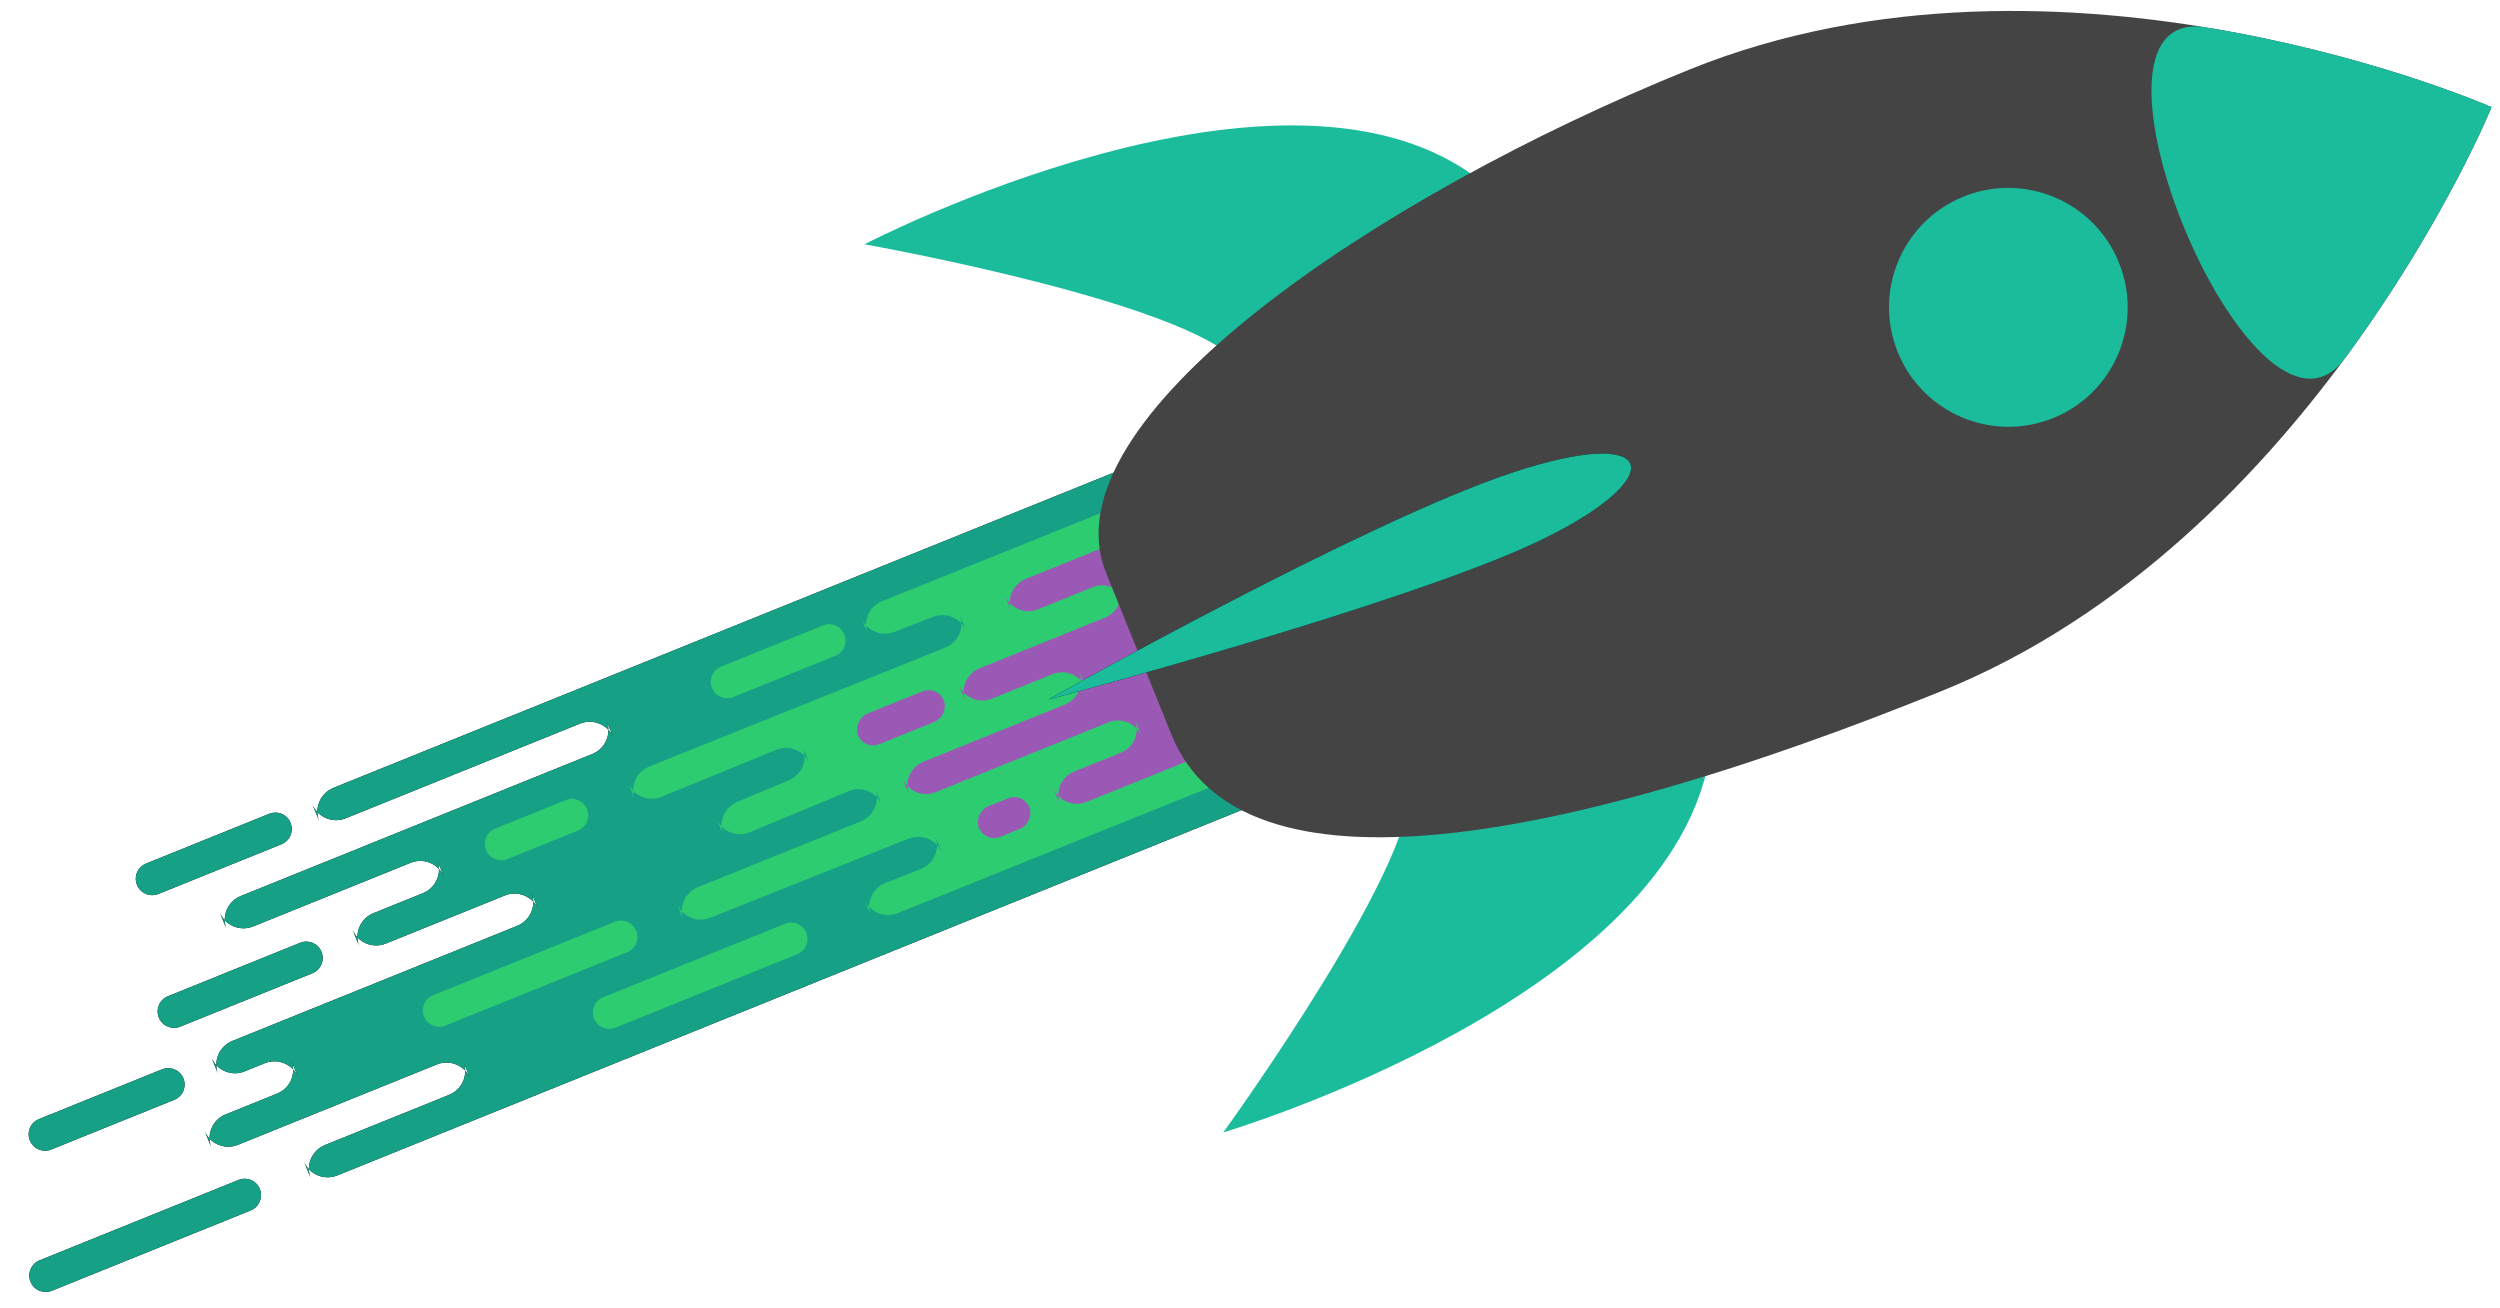 <?xml version="1.0" encoding="UTF-8"?>
<svg width="195px" height="102px" viewBox="0 0 195 102" version="1.1" xmlns="http://www.w3.org/2000/svg" xmlns:xlink="http://www.w3.org/1999/xlink">
    <!-- Generator: Sketch 43.2 (39069) - http://www.bohemiancoding.com/sketch -->
    <title>rocket</title>
    <desc>Created with Sketch.</desc>
    <defs>
        <path d="M23.025,26.478 L23.025,56.051 C23.025,57.153 23.916,58.051 25.015,58.051 L23.592,58.051 C24.688,58.051 25.583,57.155 25.583,56.049 L25.583,36.339 C25.583,35.238 26.474,34.337 27.574,34.337 L26.151,34.337 C27.247,34.337 28.141,35.237 28.141,36.346 L28.141,108.707 C28.141,116.452 21.842,122.731 14.071,122.731 C6.3,122.731 0,116.452 0,108.707 L0,25.295 C0,24.19 0.891,23.288 1.991,23.288 L0.568,23.288 C1.664,23.288 2.558,24.188 2.558,25.297 L2.558,35.728 C2.558,36.833 3.449,37.737 4.549,37.737 L3.126,37.737 C4.222,37.737 5.117,36.839 5.117,35.73 L5.117,19.006 C5.117,17.89 6.008,16.999 7.107,16.999 L5.684,16.999 C6.78,16.999 7.675,17.892 7.675,18.994 L7.675,23.333 C7.675,24.437 8.566,25.328 9.665,25.328 L8.243,25.328 C9.338,25.328 10.233,24.436 10.233,23.336 L10.233,21.625 C10.233,20.523 11.124,19.634 12.224,19.634 L10.801,19.634 C11.897,19.634 12.791,20.529 12.791,21.633 L12.791,45.597 C12.791,46.698 13.683,47.597 14.782,47.597 L13.359,47.597 C14.455,47.597 15.35,46.697 15.35,45.587 L15.35,35.582 C15.35,34.471 16.241,33.573 17.34,33.573 L15.918,33.573 C17.013,33.573 17.908,34.466 17.908,35.569 L17.908,39.736 C17.908,40.828 18.799,41.732 19.899,41.732 L18.476,41.732 C19.572,41.732 20.466,40.838 20.466,39.736 L20.466,26.474 C20.466,25.382 21.358,24.478 22.457,24.478 L21.034,24.478 C22.13,24.478 23.025,25.373 23.025,26.478 Z M0,1.281 C0,0.573 0.568,0 1.279,0 C1.986,0 2.558,0.577 2.558,1.281 L2.558,18.013 C2.558,18.72 1.991,19.294 1.279,19.294 C0.573,19.294 0,18.716 0,18.013 L0,1.281 Z M15.35,18.286 C15.35,17.575 15.918,16.999 16.629,16.999 C17.335,16.999 17.908,17.569 17.908,18.286 L17.908,29.395 C17.908,30.106 17.34,30.683 16.629,30.683 C15.922,30.683 15.35,30.112 15.35,29.395 L15.35,18.286 Z M25.583,20.58 C25.583,19.869 26.151,19.294 26.862,19.294 C27.569,19.294 28.141,19.865 28.141,20.58 L28.141,30.927 C28.141,31.637 27.574,32.213 26.862,32.213 C26.156,32.213 25.583,31.641 25.583,30.927 L25.583,20.58 Z M10.233,5.366 C10.233,4.655 10.801,4.08 11.512,4.08 C12.219,4.08 12.791,4.651 12.791,5.366 L12.791,15.713 C12.791,16.423 12.224,16.999 11.512,16.999 C10.806,16.999 10.233,16.427 10.233,15.713 L10.233,5.366 Z" id="path-1"></path>
        <filter x="-5.3%" y="-1.2%" width="110.7%" height="102.4%" filterUnits="objectBoundingBox" id="filter-2">
            <feMorphology radius="0.5" operator="dilate" in="SourceAlpha" result="shadowSpreadOuter1"></feMorphology>
            <feOffset dx="0" dy="0" in="shadowSpreadOuter1" result="shadowOffsetOuter1"></feOffset>
            <feColorMatrix values="0 0 0 0 0.086   0 0 0 0 0.627   0 0 0 0 0.522  0 0 0 0.3 0" type="matrix" in="shadowOffsetOuter1"></feColorMatrix>
        </filter>
        <path d="M33.214,113.808 C47.661,113.808 52.564,88.331 52.564,56.904 C52.564,25.477 26.406,-7.10542736e-15 26.406,-7.10542736e-15 C26.406,-7.10542736e-15 0.247,25.477 0.247,56.904 C0.247,83.179 6.697,113.808 19.597,113.808 L33.214,113.808 Z" id="path-3"></path>
        <path d="M36.152,81.598 C35.396,93.878 39.013,121.681 39.013,121.681 C39.013,121.681 42.588,93.005 41.886,81.598 C41.183,70.191 36.909,69.319 36.152,81.598 Z" id="path-5"></path>
        <filter x="-75.9%" y="-9.2%" width="251.8%" height="118.4%" filterUnits="objectBoundingBox" id="filter-6">
            <feOffset dx="0" dy="0" in="SourceAlpha" result="shadowOffsetOuter1"></feOffset>
            <feGaussianBlur stdDeviation="1.5" in="shadowOffsetOuter1" result="shadowBlurOuter1"></feGaussianBlur>
            <feColorMatrix values="0 0 0 0 0   0 0 0 0 0   0 0 0 0 0  0 0 0 0.5 0" type="matrix" in="shadowBlurOuter1"></feColorMatrix>
        </filter>
    </defs>
    <g id="Page-1" stroke="none" stroke-width="1" fill="none" fill-rule="evenodd">
        <g id="Desktop-HD" transform="translate(-870, -182)">
            <g id="Rocket" transform="translate(976.606, 227.395) rotate(15) translate(-976.606, -227.395) translate(878.725, 138.298)">
                <g id="Group-2" transform="translate(52.648, 121.558) rotate(-127) translate(-52.648, -121.558) translate(38.513, 60.136)">
                    <g id="Combined-Shape">
                        <use fill="black" fill-opacity="1" filter="url(#filter-2)" xlink:href="#path-1"></use>
                        <use fill="#16A085" fill-rule="evenodd" xlink:href="#path-1"></use>
                    </g>
                    <path d="M25.612,81.459 C25.612,81.459 25.583,108.406 25.583,108.707 C25.583,115.044 20.429,120.181 14.071,120.181 C7.713,120.181 2.558,115.044 2.558,108.707 C2.558,108.406 2.594,73.481 2.594,73.481 C2.595,72.376 3.487,71.481 4.586,71.481 L3.164,71.481 C4.259,71.481 5.146,72.375 5.137,73.478 L5.112,76.453 C5.102,77.553 5.986,78.449 7.085,78.449 L5.662,78.449 C6.758,78.449 7.657,77.554 7.662,76.45 L7.74,59.794 C7.746,58.682 8.641,57.795 9.74,57.796 L8.318,57.795 C9.413,57.795 10.308,58.69 10.308,59.792 L10.308,73.502 C10.308,74.596 11.199,75.498 12.299,75.499 L10.876,75.498 C11.972,75.498 12.858,74.604 12.847,73.501 L12.767,65.149 C12.756,64.039 13.639,63.151 14.738,63.151 L13.315,63.151 C14.411,63.151 15.316,64.044 15.329,65.146 L15.38,69.485 C15.392,70.589 16.294,71.48 17.393,71.48 L15.971,71.481 C17.066,71.48 17.957,70.582 17.952,69.475 L17.91,59.801 C17.906,58.694 18.793,57.796 19.892,57.796 L18.47,57.796 C19.565,57.796 20.458,58.695 20.456,59.805 L20.405,84.685 C20.403,85.798 21.292,86.694 22.391,86.694 L20.968,86.694 C22.064,86.694 22.971,85.801 22.986,84.701 L23.029,81.463 C23.044,80.356 23.947,79.47 25.046,79.469 L23.624,79.47 C24.719,79.47 25.613,80.36 25.612,81.459 Z M23.025,67.912 C23.025,67.207 23.592,66.635 24.304,66.635 C25.01,66.635 25.583,67.203 25.583,67.912 L25.583,76.492 C25.583,77.198 25.015,77.769 24.304,77.769 C23.597,77.769 23.025,77.202 23.025,76.492 L23.025,67.912 Z M17.908,46.829 C17.908,46.126 18.476,45.557 19.187,45.557 C19.894,45.557 20.466,46.128 20.466,46.829 L20.466,52.784 C20.466,53.486 19.899,54.056 19.187,54.056 C18.481,54.056 17.908,53.485 17.908,52.784 L17.908,46.829 Z M2.558,49.73 C2.558,49.021 3.126,48.446 3.837,48.446 C4.544,48.446 5.117,49.02 5.117,49.73 L5.117,65.012 C5.117,65.72 4.549,66.295 3.837,66.295 C3.131,66.295 2.558,65.722 2.558,65.012 L2.558,49.73 Z M7.675,37.491 C7.675,36.782 8.243,36.207 8.954,36.207 C9.661,36.207 10.233,36.781 10.233,37.491 L10.233,52.772 C10.233,53.481 9.665,54.056 8.954,54.056 C8.248,54.056 7.675,53.482 7.675,52.772 L7.675,37.491 Z" id="Combined-Shape" fill="#2ECC71"></path>
                    <ellipse id="Oval" fill="#FFFFFF" cx="14.071" cy="108.707" rx="8.954" ry="8.924"></ellipse>
                    <path d="M19.899,99.103 C18.799,99.103 17.908,98.215 17.908,97.112 L17.908,86.559 C17.908,85.46 17.013,84.569 15.918,84.569 L17.34,84.569 C16.241,84.569 15.35,85.474 15.35,86.565 L15.35,91.667 C15.35,92.77 14.455,93.663 13.359,93.663 L14.782,93.663 C13.683,93.663 12.791,92.763 12.791,91.666 L12.791,79.766 C12.791,78.663 11.897,77.769 10.801,77.769 L12.224,77.769 C11.124,77.769 10.233,78.663 10.233,79.77 L10.233,94.297 C10.233,95.402 9.338,96.298 8.243,96.298 L9.665,96.298 C8.566,96.298 7.675,95.407 7.675,94.303 L7.675,90.388 C7.675,89.287 6.78,88.394 5.684,88.394 L7.107,88.394 C6.008,88.394 5.117,89.293 5.117,90.399 L5.117,108.724 C5.117,103.795 9.125,99.8 14.071,99.8 C19.016,99.8 23.025,103.795 23.025,108.724 L23.025,92.519 C23.025,91.414 22.13,90.518 21.034,90.518 L22.457,90.518 C21.358,90.518 20.466,91.405 20.466,92.509 L20.466,97.112 C20.466,98.211 19.572,99.103 18.476,99.103 L19.899,99.103 Z" id="Combined-Shape" fill="#9B59B6"></path>
                    <rect id="Rectangle" fill="#9B59B6" x="5.117" y="81.849" width="2.558" height="4.25" rx="1.279"></rect>
                    <rect id="Rectangle-Copy" fill="#9B59B6" x="15.35" y="75.814" width="2.558" height="7.224" rx="1.279"></rect>
                </g>
                <g transform="translate(113.777, 74.855) rotate(53) translate(-113.777, -74.855) translate(75.77, 0.897)">
                    <path d="M14.333,75.156 C-2.844,84.711 0.717,121.681 0.717,121.681 C0.717,121.681 15.29,98.419 20.903,97.965 C26.517,97.511 18.844,75.634 14.333,75.156 Z" id="Oval" fill="#1ABC9C"></path>
                    <path d="M67.188,75.156 C50.01,84.711 53.571,121.681 53.571,121.681 C53.571,121.681 68.145,98.419 73.758,97.965 C79.371,97.511 71.699,75.634 67.188,75.156 Z" id="Oval" fill="#1ABC9C" transform="translate(64.5, 98.419) scale(-1, 1) translate(-64.5, -98.419) "></path>
                    <path d="M45.15,113.808 C59.597,113.808 64.5,88.331 64.5,56.904 C64.5,25.477 38.341,0 38.341,0 C38.341,0 12.183,25.477 12.183,56.904 C12.183,83.179 18.633,113.808 31.533,113.808 L45.15,113.808 Z" id="Oval" fill="#444444"></path>
                    <g id="Rectangle-Copy-3" transform="translate(11.936, 0)">
                        <mask id="mask-4" fill="white">
                            <use xlink:href="#path-3"></use>
                        </mask>
                        <g id="Mask"></g>
                        <rect fill="#9B59B6" mask="url(#mask-4)" x="-1.76" y="51.641" width="5.511" height="23.999" rx="2.756"></rect>
                        <rect id="Rectangle-Copy-7" fill="#9B59B6" mask="url(#mask-4)" x="8.167" y="51.394" width="5.511" height="23.999" rx="2.756"></rect>
                        <rect id="Rectangle-Copy-10" fill="#9B59B6" mask="url(#mask-4)" x="48.875" y="51.148" width="5.511" height="23.999" rx="2.756"></rect>
                        <rect id="Rectangle-Copy-12" fill="#9B59B6" mask="url(#mask-4)" x="39.452" y="51.148" width="5.511" height="23.999" rx="2.756"></rect>
                    </g>
                    <path d="M52.22,17.946 C45.425,6.899 38.341,0 38.341,0 C38.341,0 31.095,7.057 24.23,18.325 C18.052,28.466 58.483,28.127 52.22,17.946 Z" id="Oval" fill="#1ABC9C"></path>
                    <ellipse id="Oval-2" fill="#1ABC9C" cx="38.7" cy="40.799" rx="9.317" ry="9.305"></ellipse>
                    <g id="Path-2">
                        <use fill="black" fill-opacity="1" filter="url(#filter-6)" xlink:href="#path-5"></use>
                        <use fill="#1ABC9C" fill-rule="evenodd" xlink:href="#path-5"></use>
                    </g>
                </g>
            </g>
        </g>
    </g>
</svg>